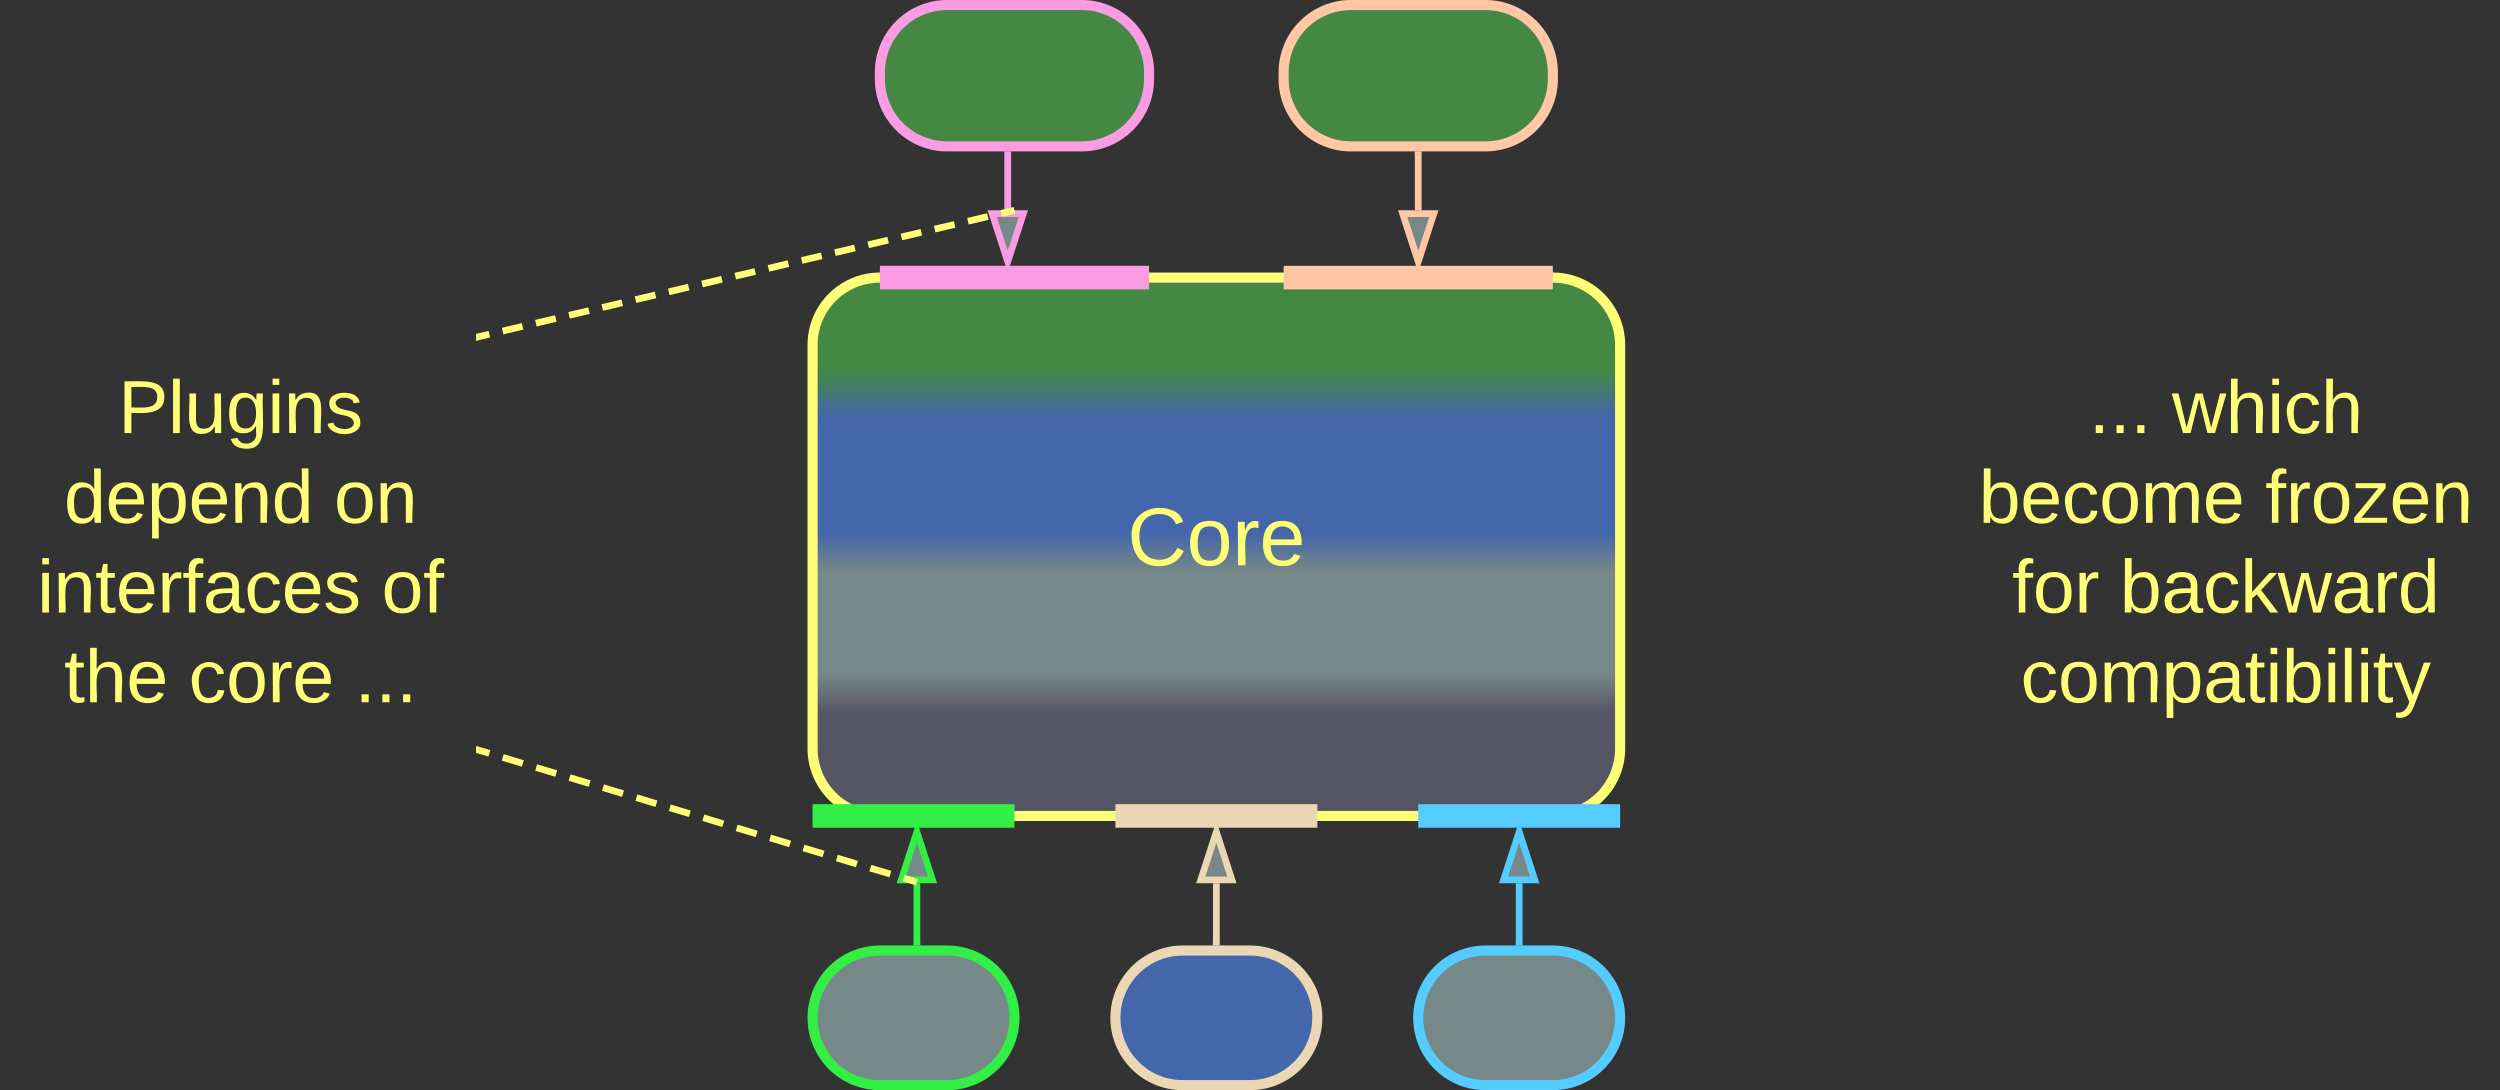 <svg xmlns="http://www.w3.org/2000/svg" xmlns:xlink="http://www.w3.org/1999/xlink" xmlns:lucid="lucid" width="743" height="324"><rect width="100%" height="100%" fill="#333333" stroke="none"/><g transform="translate(-438.5 -477.5)" lucid:page-tab-id="0_0"><path d="M680 580a20 20 0 0 1 20-20h200a20 20 0 0 1 20 20v120a20 20 0 0 1-20 20H700a20 20 0 0 1-20-20z" stroke="#ff7" stroke-width="3" fill="url(#a)"/><use xlink:href="#b" transform="matrix(1,0,0,1,685,565) translate(88.586 80.493)"/><path d="M700 499a20 20 0 0 1 20-20h40a20 20 0 0 1 20 20v2a20 20 0 0 1-20 20h-40a20 20 0 0 1-20-20z" stroke="#fa9ce2" stroke-width="3" fill="#484"/><path d="M820 499a20 20 0 0 1 20-20h40a20 20 0 0 1 20 20v2a20 20 0 0 1-20 20h-40a20 20 0 0 1-20-20z" stroke="#ffc7a6" stroke-width="3" fill="#484"/><path d="M738 540v-16.5" stroke="#fa9ce2" stroke-width="2" fill="none"/><path d="M738 555.26L733.37 541h9.27z" stroke="#fa9ce2" stroke-width="2" fill="#788"/><path d="M738.98 523.53h-1.95v-1.03h1.95z" stroke="#fa9ce2" stroke-width=".05" fill="#fa9ce2"/><path d="M860 540v-16.5" stroke="#ffc7a6" stroke-width="2" fill="none"/><path d="M860 555.26L855.37 541h9.26z" stroke="#ffc7a6" stroke-width="2" fill="#788"/><path d="M860.98 523.53H859v-1.03H861z" stroke="#ffc7a6" stroke-width=".05" fill="#ffc7a6"/><path d="M680 780a20 20 0 0 1 20-20h20a20 20 0 0 1 20 20 20 20 0 0 1-20 20h-20a20 20 0 0 1-20-20z" stroke="#3e4" stroke-width="3" fill="#788"/><path d="M770 780a20 20 0 0 1 20-20h20a20 20 0 0 1 20 20 20 20 0 0 1-20 20h-20a20 20 0 0 1-20-20z" stroke="#ebd7b3" stroke-width="3" fill="#46a"/><path d="M860 780a20 20 0 0 1 20-20h20a20 20 0 0 1 20 20 20 20 0 0 1-20 20h-20a20 20 0 0 1-20-20z" stroke="#5cf" stroke-width="3" fill="#788"/><path d="M800 740v17.5" stroke="#ebd7b3" stroke-width="2" fill="none"/><path d="M800 724.74l4.63 14.26h-9.26z" stroke="#ebd7b3" stroke-width="2" fill="#788"/><path d="M800.98 758.5H799v-1.03H801z" stroke="#ebd7b3" stroke-width=".05" fill="#ebd7b3"/><path d="M890 740v17.5" stroke="#5cf" stroke-width="2" fill="none"/><path d="M890 724.74l4.63 14.26h-9.26z" stroke="#5cf" stroke-width="2" fill="#788"/><path d="M890.98 757.47v1.03H889v-1.03z" stroke="#5cf" stroke-width=".05" fill="#5cf"/><path d="M711 740v17.5" stroke="#3e4" stroke-width="2" fill="none"/><path d="M711 724.74l4.63 14.26h-9.26z" stroke="#3e4" stroke-width="2" fill="#788"/><path d="M711.98 758.5H710v-1.03H712z" stroke="#3e4" stroke-width=".05" fill="#3e4"/><path d="M683.5 720h53M683.6 720H680M736.4 720h3.6" stroke="#3e4" stroke-width="7" fill="none"/><path d="M773.5 720h53M773.6 720H770M826.4 720h3.6" stroke="#ebd7b3" stroke-width="7" fill="none"/><path d="M863.5 720h53M863.6 720H860M916.4 720h3.6" stroke="#5cf" stroke-width="7" fill="none"/><path d="M703.5 560h73M703.6 560H700M776.4 560h3.6" stroke="#fa9ce2" stroke-width="7" fill="none"/><path d="M823.5 560h73M823.6 560H820M896.4 560h3.6" stroke="#ffc7a6" stroke-width="7" fill="none"/><path d="M440 566a6 6 0 0 1 6-6h128a6 6 0 0 1 6 6v148a6 6 0 0 1-6 6H446a6 6 0 0 1-6-6z" stroke="#ff7" stroke-opacity="0" stroke-width="3" fill="#788" fill-opacity="0"/><use xlink:href="#c" transform="matrix(1,0,0,1,445,565) translate(28.642 41.215)"/><use xlink:href="#d" transform="matrix(1,0,0,1,445,565) translate(12.531 67.882)"/><use xlink:href="#e" transform="matrix(1,0,0,1,445,565) translate(92.778 67.882)"/><use xlink:href="#f" transform="matrix(1,0,0,1,445,565) translate(4.568 94.549)"/><use xlink:href="#g" transform="matrix(1,0,0,1,445,565) translate(106.914 94.549)"/><use xlink:href="#h" transform="matrix(1,0,0,1,445,565) translate(12.562 121.215)"/><use xlink:href="#i" transform="matrix(1,0,0,1,445,565) translate(49.599 121.215)"/><use xlink:href="#j" transform="matrix(1,0,0,1,445,565) translate(98.92 121.215)"/><path d="M580.97 577.52l2.97-.7m3.95-.93l5.92-1.4m3.95-.94l5.92-1.4m3.94-.93l5.93-1.4m3.95-.93l5.93-1.4m3.95-.93l5.93-1.4m3.95-.93l5.93-1.4m3.96-.93l5.93-1.4m3.94-.92l5.92-1.4m3.95-.93l5.94-1.4m3.95-.94l5.92-1.38m3.95-.94l5.93-1.4m3.95-.93l5.93-1.4m3.95-.93l5.93-1.4m3.95-.93l5.93-1.4m3.95-.94l5.93-1.4m3.96-.93l2.97-.7" stroke="#ff7" stroke-width="2" fill="none"/><path d="M581.22 578.47l-1.22.3v-2.02l.77-.18z" stroke="#ff7" stroke-width=".05" fill="#ff7"/><path d="M739 540.24l1-.24M580.96 700.5l2.98.9m3.97 1.2l5.97 1.8m3.97 1.2l5.96 1.8m3.97 1.2l5.96 1.78m3.97 1.2l5.95 1.8m3.98 1.18l5.95 1.8m3.98 1.2l5.95 1.8m4 1.18l5.94 1.8m3.98 1.2l5.95 1.8m3.98 1.18l5.95 1.8m3.98 1.2l5.95 1.78m3.97 1.2l5.96 1.8m3.97 1.2l5.96 1.78m3.96 1.2l2.98.9" stroke="#ff7" stroke-width="2" fill="none"/><path d="M581.26 699.6l-.56 1.85-.7-.2v-2.04z" stroke="#ff7" stroke-width=".05" fill="#ff7"/><path d="M710.02 739.37l.98.3" stroke="#ff7" stroke-width="2" fill="none"/><path d="M1020 566a6 6 0 0 1 6-6h148a6 6 0 0 1 6 6v148a6 6 0 0 1-6 6h-148a6 6 0 0 1-6-6z" stroke="#ff7" stroke-opacity="0" stroke-width="3" fill="#788" fill-opacity="0"/><g><use xlink:href="#k" transform="matrix(1,0,0,1,1025,565) translate(34.321 41.215)"/><use xlink:href="#l" transform="matrix(1,0,0,1,1025,565) translate(59.012 41.215)"/><use xlink:href="#m" transform="matrix(1,0,0,1,1025,565) translate(1.605 67.882)"/><use xlink:href="#n" transform="matrix(1,0,0,1,1025,565) translate(86.728 67.882)"/><use xlink:href="#o" transform="matrix(1,0,0,1,1025,565) translate(11.512 94.549)"/><use xlink:href="#p" transform="matrix(1,0,0,1,1025,565) translate(43.549 94.549)"/><use xlink:href="#q" transform="matrix(1,0,0,1,1025,565) translate(14.043 121.215)"/></g><defs><linearGradient gradientUnits="userSpaceOnUse" id="a" x1="680" y1="720" x2="680" y2="560"><stop offset="19.2%" stop-color="#556"/><stop offset="26.45%" stop-color="#788"/><stop offset="45.29%" stop-color="#788"/><stop offset="52.54%" stop-color="#46a"/><stop offset="73.91%" stop-color="#46a"/><stop offset="82.97%" stop-color="#484"/></linearGradient><path d="M212-179c-10-28-35-45-73-45-59 0-87 40-87 99 0 60 29 101 89 101 43 0 62-24 78-52l27 14C228-24 195 4 139 4 59 4 22-46 18-125c-6-104 99-153 187-111 19 9 31 26 39 46" id="r" fill="#ff7"/><path d="M100-194c62-1 85 37 85 99 1 63-27 99-86 99S16-35 15-95c0-66 28-99 85-99zM99-20c44 1 53-31 53-75 0-43-8-75-51-75s-53 32-53 75 10 74 51 75" id="s" fill="#ff7"/><path d="M114-163C36-179 61-72 57 0H25l-1-190h30c1 12-1 29 2 39 6-27 23-49 58-41v29" id="t" fill="#ff7"/><path d="M100-194c63 0 86 42 84 106H49c0 40 14 67 53 68 26 1 43-12 49-29l28 8c-11 28-37 45-77 45C44 4 14-33 15-96c1-61 26-98 85-98zm52 81c6-60-76-77-97-28-3 7-6 17-6 28h103" id="u" fill="#ff7"/><g id="b"><use transform="matrix(0.068,0,0,0.068,0,0)" xlink:href="#r"/><use transform="matrix(0.068,0,0,0.068,17.586,0)" xlink:href="#s"/><use transform="matrix(0.068,0,0,0.068,31.167,0)" xlink:href="#t"/><use transform="matrix(0.068,0,0,0.068,39.247,0)" xlink:href="#u"/></g><path d="M30-248c87 1 191-15 191 75 0 78-77 80-158 76V0H30v-248zm33 125c57 0 124 11 124-50 0-59-68-47-124-48v98" id="v" fill="#ff7"/><path d="M24 0v-261h32V0H24" id="w" fill="#ff7"/><path d="M84 4C-5 8 30-112 23-190h32v120c0 31 7 50 39 49 72-2 45-101 50-169h31l1 190h-30c-1-10 1-25-2-33-11 22-28 36-60 37" id="x" fill="#ff7"/><path d="M177-190C167-65 218 103 67 71c-23-6-38-20-44-43l32-5c15 47 100 32 89-28v-30C133-14 115 1 83 1 29 1 15-40 15-95c0-56 16-97 71-98 29-1 48 16 59 35 1-10 0-23 2-32h30zM94-22c36 0 50-32 50-73 0-42-14-75-50-75-39 0-46 34-46 75s6 73 46 73" id="y" fill="#ff7"/><path d="M24-231v-30h32v30H24zM24 0v-190h32V0H24" id="z" fill="#ff7"/><path d="M117-194c89-4 53 116 60 194h-32v-121c0-31-8-49-39-48C34-167 62-67 57 0H25l-1-190h30c1 10-1 24 2 32 11-22 29-35 61-36" id="A" fill="#ff7"/><path d="M135-143c-3-34-86-38-87 0 15 53 115 12 119 90S17 21 10-45l28-5c4 36 97 45 98 0-10-56-113-15-118-90-4-57 82-63 122-42 12 7 21 19 24 35" id="B" fill="#ff7"/><g id="c"><use transform="matrix(0.062,0,0,0.062,0,0)" xlink:href="#v"/><use transform="matrix(0.062,0,0,0.062,14.815,0)" xlink:href="#w"/><use transform="matrix(0.062,0,0,0.062,19.691,0)" xlink:href="#x"/><use transform="matrix(0.062,0,0,0.062,32.037,0)" xlink:href="#y"/><use transform="matrix(0.062,0,0,0.062,44.383,0)" xlink:href="#z"/><use transform="matrix(0.062,0,0,0.062,49.259,0)" xlink:href="#A"/><use transform="matrix(0.062,0,0,0.062,61.605,0)" xlink:href="#B"/></g><path d="M85-194c31 0 48 13 60 33l-1-100h32l1 261h-30c-2-10 0-23-3-31C134-8 116 4 85 4 32 4 16-35 15-94c0-66 23-100 70-100zm9 24c-40 0-46 34-46 75 0 40 6 74 45 74 42 0 51-32 51-76 0-42-9-74-50-73" id="C" fill="#ff7"/><path d="M115-194c55 1 70 41 70 98S169 2 115 4C84 4 66-9 55-30l1 105H24l-1-265h31l2 30c10-21 28-34 59-34zm-8 174c40 0 45-34 45-75s-6-73-45-74c-42 0-51 32-51 76 0 43 10 73 51 73" id="D" fill="#ff7"/><g id="d"><use transform="matrix(0.062,0,0,0.062,0,0)" xlink:href="#C"/><use transform="matrix(0.062,0,0,0.062,12.346,0)" xlink:href="#u"/><use transform="matrix(0.062,0,0,0.062,24.691,0)" xlink:href="#D"/><use transform="matrix(0.062,0,0,0.062,37.037,0)" xlink:href="#u"/><use transform="matrix(0.062,0,0,0.062,49.383,0)" xlink:href="#A"/><use transform="matrix(0.062,0,0,0.062,61.728,0)" xlink:href="#C"/></g><g id="e"><use transform="matrix(0.062,0,0,0.062,0,0)" xlink:href="#s"/><use transform="matrix(0.062,0,0,0.062,12.346,0)" xlink:href="#A"/></g><path d="M59-47c-2 24 18 29 38 22v24C64 9 27 4 27-40v-127H5v-23h24l9-43h21v43h35v23H59v120" id="E" fill="#ff7"/><path d="M101-234c-31-9-42 10-38 44h38v23H63V0H32v-167H5v-23h27c-7-52 17-82 69-68v24" id="F" fill="#ff7"/><path d="M141-36C126-15 110 5 73 4 37 3 15-17 15-53c-1-64 63-63 125-63 3-35-9-54-41-54-24 1-41 7-42 31l-33-3c5-37 33-52 76-52 45 0 72 20 72 64v82c-1 20 7 32 28 27v20c-31 9-61-2-59-35zM48-53c0 20 12 33 32 33 41-3 63-29 60-74-43 2-92-5-92 41" id="G" fill="#ff7"/><path d="M96-169c-40 0-48 33-48 73s9 75 48 75c24 0 41-14 43-38l32 2c-6 37-31 61-74 61-59 0-76-41-82-99-10-93 101-131 147-64 4 7 5 14 7 22l-32 3c-4-21-16-35-41-35" id="H" fill="#ff7"/><g id="f"><use transform="matrix(0.062,0,0,0.062,0,0)" xlink:href="#z"/><use transform="matrix(0.062,0,0,0.062,4.877,0)" xlink:href="#A"/><use transform="matrix(0.062,0,0,0.062,17.222,0)" xlink:href="#E"/><use transform="matrix(0.062,0,0,0.062,23.395,0)" xlink:href="#u"/><use transform="matrix(0.062,0,0,0.062,35.741,0)" xlink:href="#t"/><use transform="matrix(0.062,0,0,0.062,43.086,0)" xlink:href="#F"/><use transform="matrix(0.062,0,0,0.062,49.259,0)" xlink:href="#G"/><use transform="matrix(0.062,0,0,0.062,61.605,0)" xlink:href="#H"/><use transform="matrix(0.062,0,0,0.062,72.716,0)" xlink:href="#u"/><use transform="matrix(0.062,0,0,0.062,85.062,0)" xlink:href="#B"/></g><g id="g"><use transform="matrix(0.062,0,0,0.062,0,0)" xlink:href="#s"/><use transform="matrix(0.062,0,0,0.062,12.346,0)" xlink:href="#F"/></g><path d="M106-169C34-169 62-67 57 0H25v-261h32l-1 103c12-21 28-36 61-36 89 0 53 116 60 194h-32v-121c2-32-8-49-39-48" id="I" fill="#ff7"/><g id="h"><use transform="matrix(0.062,0,0,0.062,0,0)" xlink:href="#E"/><use transform="matrix(0.062,0,0,0.062,6.173,0)" xlink:href="#I"/><use transform="matrix(0.062,0,0,0.062,18.519,0)" xlink:href="#u"/></g><g id="i"><use transform="matrix(0.062,0,0,0.062,0,0)" xlink:href="#H"/><use transform="matrix(0.062,0,0,0.062,11.111,0)" xlink:href="#s"/><use transform="matrix(0.062,0,0,0.062,23.457,0)" xlink:href="#t"/><use transform="matrix(0.062,0,0,0.062,30.802,0)" xlink:href="#u"/></g><path d="M33 0v-38h34V0H33" id="J" fill="#ff7"/><g id="j"><use transform="matrix(0.062,0,0,0.062,0,0)" xlink:href="#J"/><use transform="matrix(0.062,0,0,0.062,6.173,0)" xlink:href="#J"/><use transform="matrix(0.062,0,0,0.062,12.346,0)" xlink:href="#J"/></g><g id="k"><use transform="matrix(0.062,0,0,0.062,0,0)" xlink:href="#J"/><use transform="matrix(0.062,0,0,0.062,6.173,0)" xlink:href="#J"/><use transform="matrix(0.062,0,0,0.062,12.346,0)" xlink:href="#J"/></g><path d="M206 0h-36l-40-164L89 0H53L-1-190h32L70-26l43-164h34l41 164 42-164h31" id="K" fill="#ff7"/><g id="l"><use transform="matrix(0.062,0,0,0.062,0,0)" xlink:href="#K"/><use transform="matrix(0.062,0,0,0.062,15.988,0)" xlink:href="#I"/><use transform="matrix(0.062,0,0,0.062,28.333,0)" xlink:href="#z"/><use transform="matrix(0.062,0,0,0.062,33.21,0)" xlink:href="#H"/><use transform="matrix(0.062,0,0,0.062,44.321,0)" xlink:href="#I"/></g><path d="M115-194c53 0 69 39 70 98 0 66-23 100-70 100C84 3 66-7 56-30L54 0H23l1-261h32v101c10-23 28-34 59-34zm-8 174c40 0 45-34 45-75 0-40-5-75-45-74-42 0-51 32-51 76 0 43 10 73 51 73" id="L" fill="#ff7"/><path d="M210-169c-67 3-38 105-44 169h-31v-121c0-29-5-50-35-48C34-165 62-65 56 0H25l-1-190h30c1 10-1 24 2 32 10-44 99-50 107 0 11-21 27-35 58-36 85-2 47 119 55 194h-31v-121c0-29-5-49-35-48" id="M" fill="#ff7"/><g id="m"><use transform="matrix(0.062,0,0,0.062,0,0)" xlink:href="#L"/><use transform="matrix(0.062,0,0,0.062,12.346,0)" xlink:href="#u"/><use transform="matrix(0.062,0,0,0.062,24.691,0)" xlink:href="#H"/><use transform="matrix(0.062,0,0,0.062,35.802,0)" xlink:href="#s"/><use transform="matrix(0.062,0,0,0.062,48.148,0)" xlink:href="#M"/><use transform="matrix(0.062,0,0,0.062,66.605,0)" xlink:href="#u"/></g><path d="M9 0v-24l116-142H16v-24h144v24L44-24h123V0H9" id="N" fill="#ff7"/><g id="n"><use transform="matrix(0.062,0,0,0.062,0,0)" xlink:href="#F"/><use transform="matrix(0.062,0,0,0.062,6.173,0)" xlink:href="#t"/><use transform="matrix(0.062,0,0,0.062,13.519,0)" xlink:href="#s"/><use transform="matrix(0.062,0,0,0.062,25.864,0)" xlink:href="#N"/><use transform="matrix(0.062,0,0,0.062,36.975,0)" xlink:href="#u"/><use transform="matrix(0.062,0,0,0.062,49.321,0)" xlink:href="#A"/></g><g id="o"><use transform="matrix(0.062,0,0,0.062,0,0)" xlink:href="#F"/><use transform="matrix(0.062,0,0,0.062,6.173,0)" xlink:href="#s"/><use transform="matrix(0.062,0,0,0.062,18.519,0)" xlink:href="#t"/></g><path d="M143 0L79-87 56-68V0H24v-261h32v163l83-92h37l-77 82L181 0h-38" id="O" fill="#ff7"/><g id="p"><use transform="matrix(0.062,0,0,0.062,0,0)" xlink:href="#L"/><use transform="matrix(0.062,0,0,0.062,12.346,0)" xlink:href="#G"/><use transform="matrix(0.062,0,0,0.062,24.691,0)" xlink:href="#H"/><use transform="matrix(0.062,0,0,0.062,35.802,0)" xlink:href="#O"/><use transform="matrix(0.062,0,0,0.062,46.914,0)" xlink:href="#K"/><use transform="matrix(0.062,0,0,0.062,62.901,0)" xlink:href="#G"/><use transform="matrix(0.062,0,0,0.062,75.247,0)" xlink:href="#t"/><use transform="matrix(0.062,0,0,0.062,82.593,0)" xlink:href="#C"/></g><path d="M179-190L93 31C79 59 56 82 12 73V49c39 6 53-20 64-50L1-190h34L92-34l54-156h33" id="P" fill="#ff7"/><g id="q"><use transform="matrix(0.062,0,0,0.062,0,0)" xlink:href="#H"/><use transform="matrix(0.062,0,0,0.062,11.111,0)" xlink:href="#s"/><use transform="matrix(0.062,0,0,0.062,23.457,0)" xlink:href="#M"/><use transform="matrix(0.062,0,0,0.062,41.914,0)" xlink:href="#D"/><use transform="matrix(0.062,0,0,0.062,54.259,0)" xlink:href="#G"/><use transform="matrix(0.062,0,0,0.062,66.605,0)" xlink:href="#E"/><use transform="matrix(0.062,0,0,0.062,72.778,0)" xlink:href="#z"/><use transform="matrix(0.062,0,0,0.062,77.654,0)" xlink:href="#L"/><use transform="matrix(0.062,0,0,0.062,90,0)" xlink:href="#z"/><use transform="matrix(0.062,0,0,0.062,94.877,0)" xlink:href="#w"/><use transform="matrix(0.062,0,0,0.062,99.753,0)" xlink:href="#z"/><use transform="matrix(0.062,0,0,0.062,104.63,0)" xlink:href="#E"/><use transform="matrix(0.062,0,0,0.062,110.802,0)" xlink:href="#P"/></g></defs></g></svg>